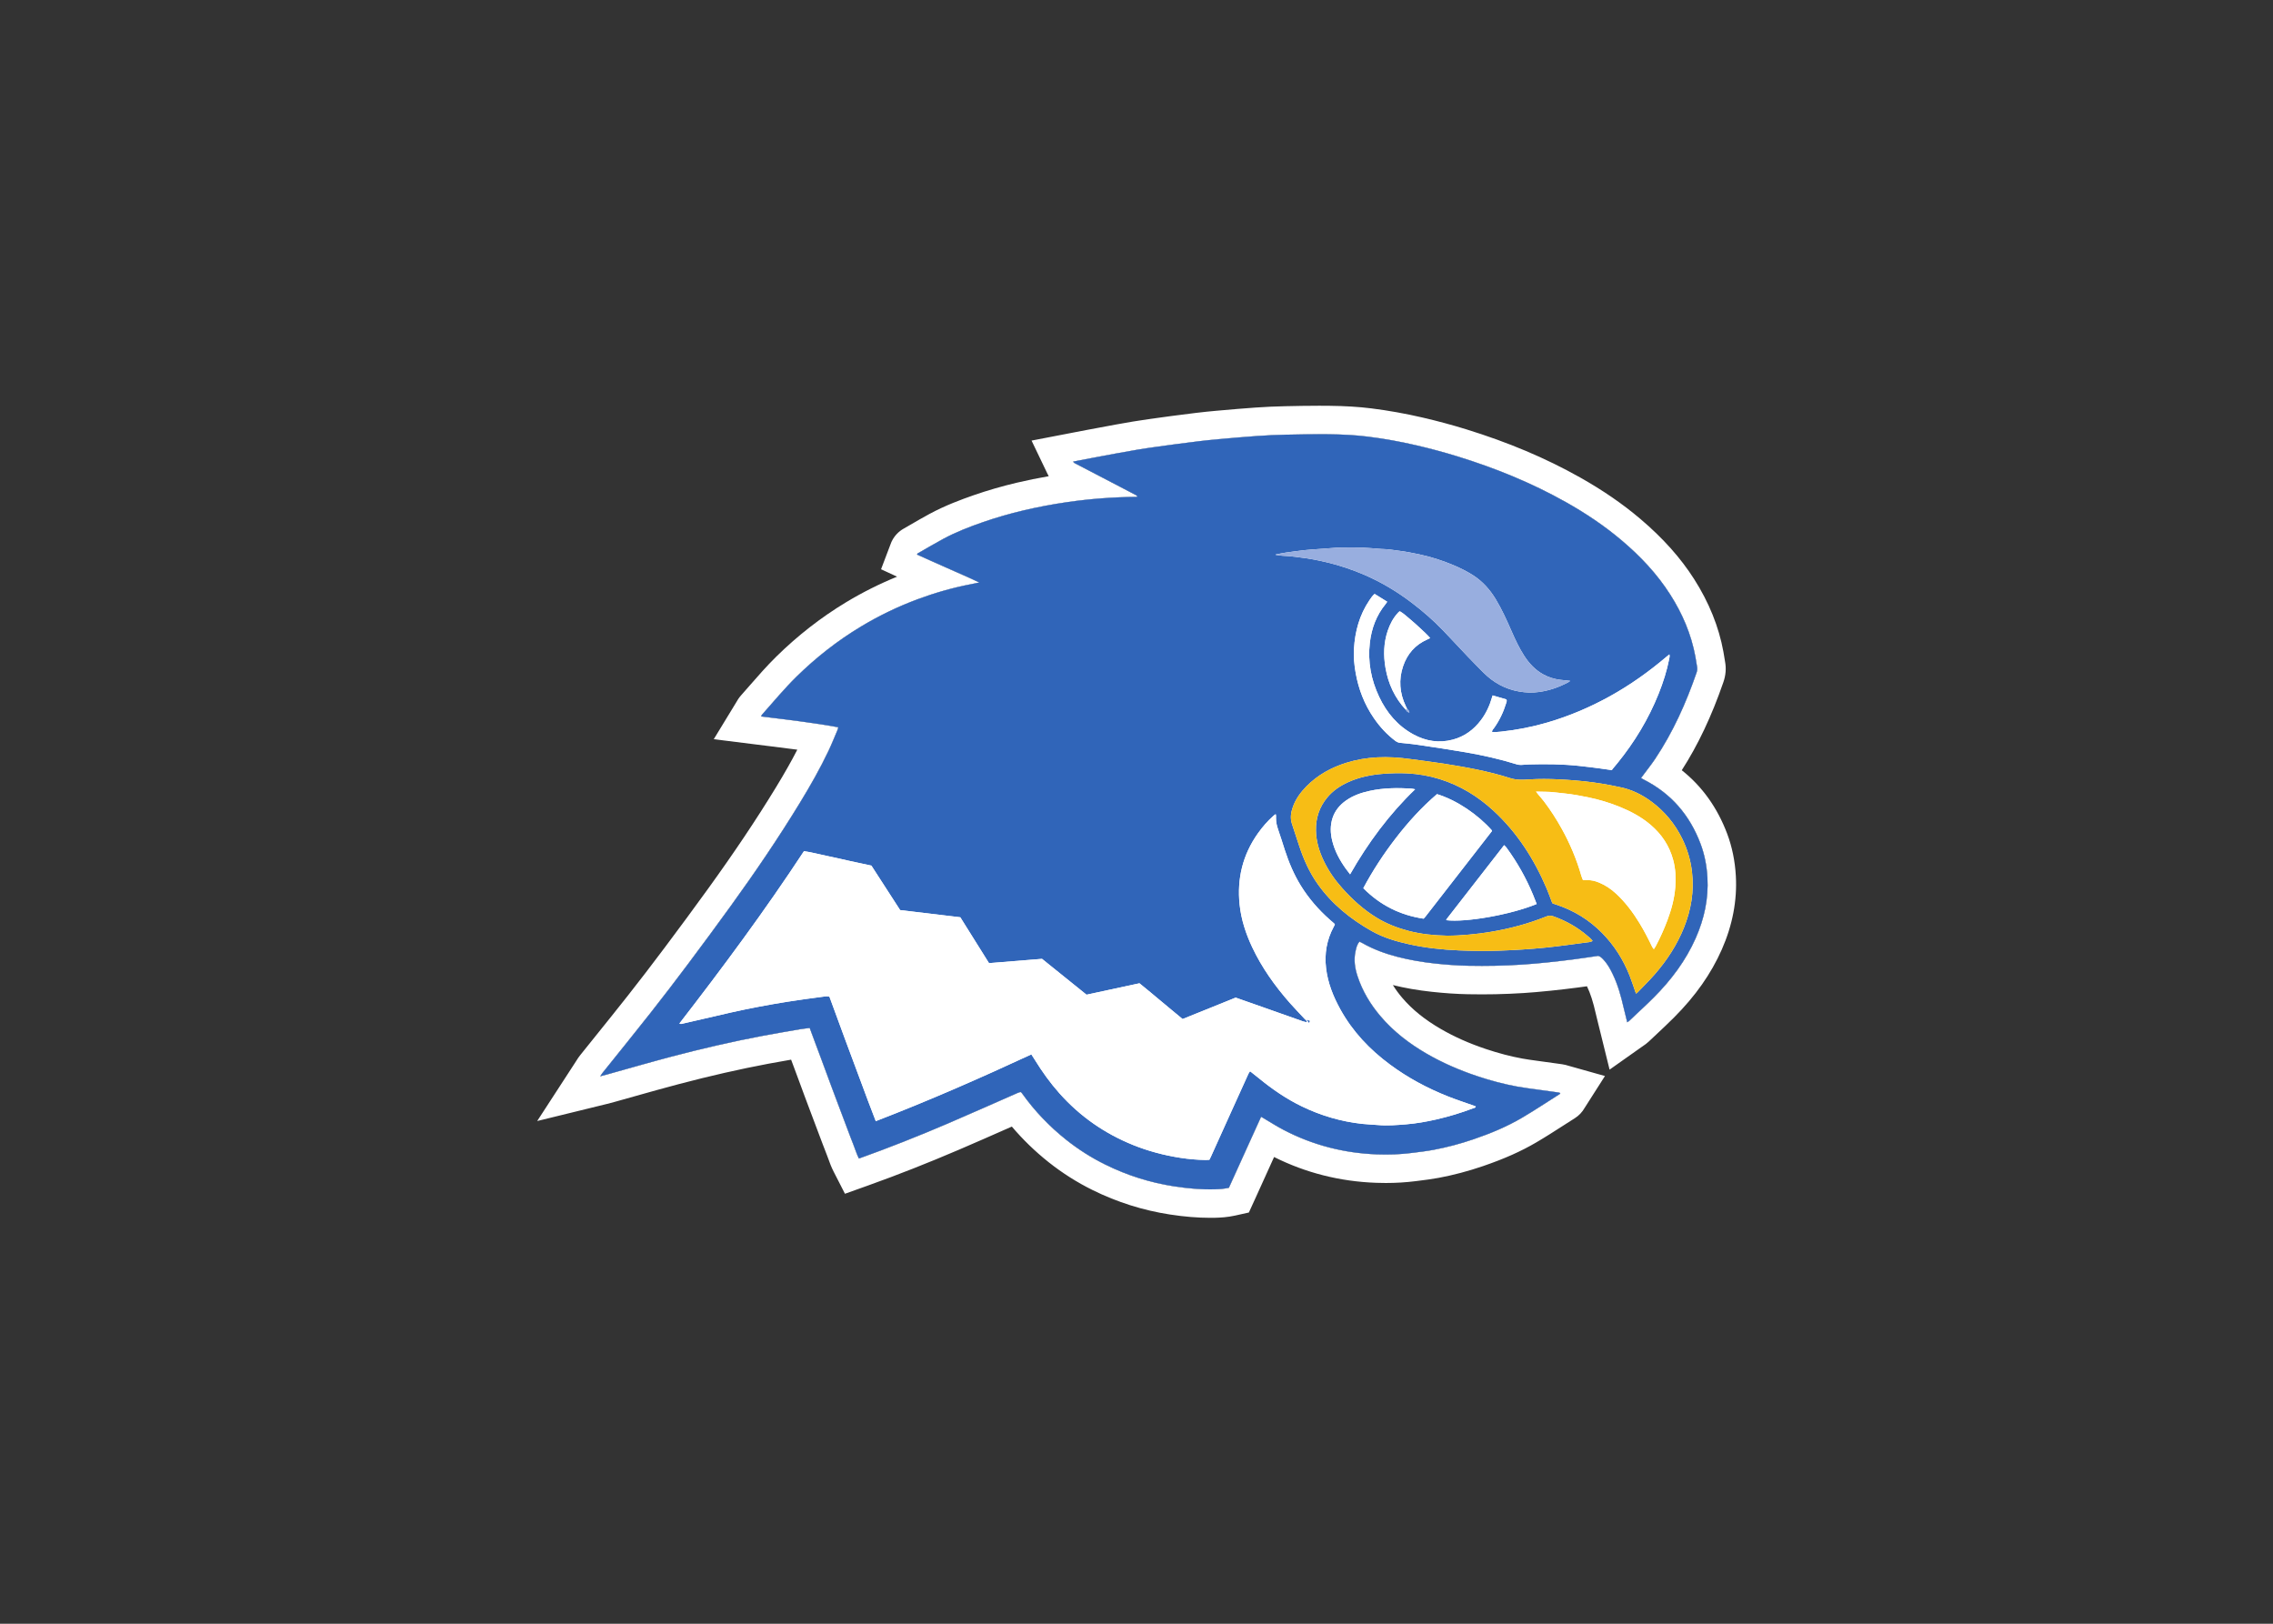<svg clip-rule="evenodd" fill-rule="evenodd" stroke-linejoin="round" stroke-miterlimit="1.414" viewBox="0 0 560 400" xmlns="http://www.w3.org/2000/svg"><rect x="0" y="0" width="560" height="400" fill="#333333" stroke="none"/><g fill-rule="nonzero" transform="matrix(1.479 0 0 -1.479 132.349 300)"><path d="m128.206 32.584c.023.034.029.067.023.096.006-.029 0-.062-.023-.097l-.007-.003zm66.731 24.089c-.109 1.931-.462 3.805-1.141 5.613-1.791 4.768-4.888 8.387-9.456 10.704-.142.071-.277.155-.46.258.168.226.307.412.444.597.633.857 1.303 1.69 1.894 2.574 2.981 4.46 5.156 9.31 6.902 14.365.11.319.16.634.095.974-.106.557-.176 1.121-.278 1.68-.688 3.755-2.162 7.192-4.21 10.399-2.188 3.428-4.946 6.345-8.034 8.963-2.882 2.443-6.009 4.537-9.298 6.388-5.74 3.232-11.806 5.695-18.092 7.636-2.262.698-4.55 1.308-6.855 1.845-2.677.623-5.38 1.111-8.107 1.45-2.142.267-4.298.367-6.453.391-2.392.027-4.786-.018-7.178-.069-1.563-.033-3.127-.102-4.686-.21-2.173-.151-4.344-.346-6.514-.536-1.062-.093-2.122-.207-3.18-.331-1.294-.152-2.586-.314-3.877-.492-2.157-.297-4.319-.572-6.467-.928-2.498-.414-4.984-.902-7.475-1.363-1.063-.197-2.123-.407-3.23-.62.109-.226.29-.285.453-.37 2.478-1.291 4.956-2.582 7.433-3.873.862-.449 1.723-.897 2.581-1.352.089-.047.155-.136.261-.232-.112-.03-.153-.05-.194-.05-3.867-.035-7.712-.323-11.54-.877-2.438-.353-4.856-.808-7.253-1.373-2.283-.539-4.536-1.185-6.751-1.953-2.283-.791-4.537-1.662-6.667-2.813-1.437-.777-2.842-1.614-4.259-2.427-.027-.016-.031-.075-.067-.17 1.687-.781 3.401-1.512 5.099-2.279 1.704-.77 3.432-1.491 5.264-2.368-.572-.118-.984-.208-1.397-.288-3.028-.585-5.985-1.428-8.872-2.502-3.292-1.225-6.445-2.743-9.456-4.558-3.915-2.36-7.484-5.158-10.742-8.361-2.013-1.98-3.813-4.153-5.685-6.26-.073-.082-.118-.189-.211-.342 4.312-.54 8.567-1.017 12.875-1.81-.057-.202-.081-.339-.134-.464-.493-1.154-.957-2.322-1.494-3.455-1.412-2.977-3.044-5.836-4.759-8.646-3.591-5.886-7.468-11.583-11.506-17.17-2.359-3.263-4.75-6.503-7.165-9.726-2.045-2.729-4.118-5.439-6.228-8.118-2.653-3.369-5.357-6.697-8.037-10.044-.097-.121-.171-.259-.333-.508.464.114.8.208 1.137.301 3.579.996 7.149 2.031 10.741 2.978 5.036 1.327 10.11 2.5 15.229 3.466 2.07.391 4.148.741 6.224 1.099.507.087 1.022.132 1.568.201.312-.844.605-1.64.901-2.435.305-.821.614-1.64.92-2.461.297-.798.593-1.598.888-2.397.296-.799.589-1.599.886-2.397.306-.821.615-1.64.923-2.46.3-.797.601-1.594.901-2.392.301-.797.599-1.595.901-2.392.31-.819.611-1.642.94-2.454.317-.781.548-1.599.936-2.356 5.018 1.796 9.923 3.742 14.775 5.819 3.917 1.677 7.807 3.417 11.709 5.127.146.064.303.103.423.142.084-.054.13-.073.162-.106.05-.051.092-.108.134-.166 2.078-2.912 4.529-5.467 7.327-7.693 2.029-1.613 4.208-2.994 6.529-4.139 3.633-1.792 7.455-3.002 11.465-3.618 2.229-.343 4.467-.542 6.722-.49.799.018 1.602.076 2.383.25 1.809 3.949 3.556 7.881 5.368 11.832.193-.114.332-.197.472-.279 1.082-.635 2.139-1.317 3.25-1.898 4.884-2.553 10.096-3.887 15.599-4.086 1.92-.069 3.838-.008 5.746.233 1.22.154 2.446.293 3.654.519 2.258.423 4.475 1.015 6.652 1.758 2.807.959 5.545 2.086 8.102 3.592 2.121 1.249 4.173 2.615 6.254 3.932.045.028.065.096.119.182-.147.041-.257.086-.37.101-1.079.152-2.159.295-3.237.449-1.195.169-2.396.312-3.583.529-2.285.419-4.524 1.024-6.727 1.761-2.904.973-5.703 2.184-8.356 3.72-2.892 1.674-5.513 3.683-7.687 6.241-1.689 1.987-3.016 4.189-3.828 6.675-.43 1.318-.642 2.675-.344 4.061.127.59.239 1.195.672 1.678.181-.089.333-.154.475-.235 1.843-1.056 3.821-1.77 5.867-2.301 2.042-.531 4.116-.877 6.216-1.105 1.862-.202 3.727-.34 5.598-.376 1.469-.028 2.939-.031 4.407 0 1.492.032 2.985.095 4.474.19 1.441.092 2.88.224 4.317.371 1.483.152 2.965.329 4.444.52 1.336.173 2.668.381 3.983.571.424-.139.692-.448.96-.746.606-.676 1.038-1.466 1.43-2.279.859-1.781 1.389-3.669 1.824-5.589.182-.803.392-1.6.603-2.456.145.103.248.158.329.235 1.376 1.304 2.779 2.581 4.117 3.922 2.884 2.89 5.308 6.114 6.969 9.871 1.418 3.21 2.148 6.551 1.947 10.081z" fill="#fff"/><path d="m130.395 135.259c-1.971 0-3.939-.038-5.786-.078-1.653-.035-3.306-.109-4.913-.221-2.001-.139-4.011-.315-5.955-.486l-.645-.057c-1.009-.088-2.095-.201-3.319-.345-1.447-.17-2.746-.335-3.971-.504-.469-.064-.938-.128-1.407-.191-1.692-.229-3.441-.466-5.187-.756-1.888-.313-3.776-.668-5.6-1.011-.655-.123-1.309-.246-1.964-.367-.749-.139-1.505-.286-2.237-.428-.338-.066-.68-.133-1.026-.199l-6.035-1.162 2.657-5.543c.064-.133.133-.263.206-.39-1.785-.307-3.553-.666-5.28-1.073-2.479-.585-4.907-1.287-7.215-2.087-2.065-.716-4.769-1.718-7.368-3.123-1.098-.593-2.164-1.211-3.194-1.809-.39-.226-.78-.452-1.171-.677-.603-.346-1.676-1.153-2.181-2.71l-1.524-4.018 2.67-1.236c-2.935-1.197-5.78-2.623-8.482-4.252-4.156-2.506-8.065-5.548-11.618-9.041-1.634-1.606-3.103-3.29-4.524-4.918-.459-.526-.918-1.052-1.381-1.574-.39-.438-.614-.84-.722-1.034l-.008-.013-3.803-6.237 7.277-.91c.657-.082 1.313-.163 1.968-.244 1.589-.196 3.139-.387 4.673-.593-.985-1.917-2.158-3.984-3.611-6.365-3.231-5.295-6.927-10.811-11.301-16.862-2.24-3.098-4.568-6.258-7.117-9.659-2.174-2.901-4.188-5.527-6.159-8.029-1.785-2.267-3.632-4.563-5.419-6.784-.865-1.076-1.731-2.152-2.594-3.23-.237-.296-.402-.56-.51-.735-.027-.043-.058-.093-.097-.152l-6.522-10.036 11.625 2.848c.525.128.914.236 1.256.332l.024.006c1.107.308 2.214.62 3.321.933 2.414.68 4.91 1.383 7.357 2.027 5.222 1.376 10.096 2.486 14.9 3.393 1.257.237 2.544.464 3.814.683.01-.026.019-.051.029-.077.15-.399.299-.799.448-1.198.278-.746.554-1.492.83-2.238l.055-.149.332-.898c.185-.503.37-1.006.557-1.509.269-.721.54-1.441.811-2.161l.117-.313c.178-.471.355-.941.532-1.412l.371-.983.317-.843c.195-.519.39-1.039.587-1.558.078-.206.155-.412.233-.619.235-.627.479-1.276.747-1.937.078-.194.163-.427.252-.674.209-.582.47-1.305.856-2.06l1.897-3.707 3.921 1.403c4.942 1.769 9.863 3.707 15.044 5.925 2.669 1.142 5.357 2.328 7.957 3.475.292.129.585.258.878.387 1.818-2.147 3.861-4.126 6.103-5.91 2.283-1.816 4.767-3.391 7.383-4.681 4.062-2.003 8.382-3.366 12.841-4.052 2.42-.372 4.621-.553 6.728-.553.274 0 .549.003.823.009.804.019 2.02.077 3.306.363l2.299.512.981 2.141c.883 1.93 1.764 3.881 2.616 5.769.199.441.4.887.602 1.334 5.261-2.635 10.972-4.08 16.989-4.297.55-.02 1.099-.03 1.633-.03 1.678 0 3.319.1 4.877.296l.54.068c1.093.136 2.223.276 3.394.495 2.43.455 4.889 1.105 7.311 1.932 3.562 1.216 6.414 2.485 8.975 3.993 1.58.929 3.109 1.912 4.588 2.863.598.384 1.196.768 1.797 1.148.68.43 1.234 1.016 1.646 1.743l3.368 5.28-6.124 1.722-.018.005c-.173.055-.533.168-.999.234-.503.071-1.007.14-1.511.209-.573.078-1.147.156-1.719.238-.33.047-.659.092-.989.137-.846.114-1.645.223-2.407.363-1.958.358-3.945.879-6.076 1.592-2.778.931-5.227 2.02-7.486 3.328-2.681 1.552-4.791 3.256-6.45 5.208-.593.698-1.108 1.4-1.549 2.114 2.01-.501 4.136-.869 6.482-1.124 2.166-.235 4.135-.367 6.021-.403.804-.015 1.595-.023 2.352-.023.763 0 1.519.008 2.247.023 1.565.034 3.138.101 4.674.198 1.317.084 2.704.204 4.497.387 1.419.145 2.914.32 4.571.535.499.064.995.134 1.486.204.003-.005.005-.011.008-.017.573-1.188 1.013-2.557 1.471-4.577.137-.604.286-1.197.43-1.769.064-.254.129-.511.194-.775l1.665-6.746 5.663 4.003.026.017c.157.104.484.32.837.655.398.378.798.752 1.198 1.126.99.927 2.013 1.885 3.015 2.889 3.568 3.576 6.168 7.273 7.949 11.304 1.788 4.048 2.577 8.174 2.345 12.266-.142 2.491-.625 4.85-1.437 7.012-1.637 4.356-4.174 7.904-7.571 10.598 2.707 4.206 4.982 9.021 6.938 14.684.394 1.14.485 2.287.271 3.409-.041.215-.079.464-.12.728-.044.278-.092.593-.153.919-.759 4.147-2.399 8.217-4.876 12.096-2.274 3.562-5.206 6.842-8.965 10.028-2.96 2.509-6.243 4.767-10.037 6.903-5.723 3.223-11.944 5.85-19.02 8.034-2.294.708-4.709 1.359-7.179 1.933-2.871.668-5.763 1.185-8.596 1.538-2.099.261-4.319.396-6.985.427-.515.005-1.031.008-1.546.008zm-2.164-102.598c.001-.024-.007-.05-.025-.078l-.007-.003.007.003c.018.028.026.054.025.078 0 .006 0 .013-.002.019.002-.006.002-.013.002-.019zm2.164 97.857c.498 0 .996-.002 1.493-.008 2.155-.024 4.311-.124 6.453-.391 2.727-.339 5.43-.827 8.107-1.45 2.305-.537 4.593-1.147 6.855-1.845 6.286-1.941 12.352-4.404 18.092-7.636 3.289-1.851 6.416-3.945 9.298-6.388 3.088-2.618 5.846-5.535 8.034-8.963 2.048-3.207 3.522-6.644 4.21-10.399.102-.559.172-1.123.278-1.68.065-.34.015-.655-.095-.974-1.746-5.055-3.921-9.905-6.902-14.365-.591-.884-1.261-1.717-1.894-2.574-.137-.185-.276-.371-.444-.597.183-.103.318-.187.46-.258 4.568-2.317 7.665-5.936 9.456-10.704.679-1.808 1.032-3.682 1.141-5.613.201-3.53-.529-6.871-1.947-10.081-1.661-3.757-4.085-6.981-6.969-9.871-1.338-1.341-2.741-2.618-4.117-3.922-.081-.077-.184-.132-.329-.235-.211.856-.421 1.653-.603 2.456-.435 1.92-.965 3.808-1.824 5.589-.392.813-.824 1.603-1.43 2.279-.268.298-.536.607-.96.746-1.315-.189-2.647-.398-3.983-.571-1.479-.191-2.961-.368-4.444-.52-1.437-.147-2.876-.279-4.317-.371-1.489-.095-2.982-.158-4.474-.19-.715-.015-1.43-.022-2.145-.022-.754 0-1.508.008-2.262.022-1.871.036-3.736.174-5.598.376-2.1.228-4.174.574-6.216 1.105-2.046.531-4.024 1.245-5.867 2.301-.142.081-.294.146-.475.235-.433-.483-.545-1.088-.672-1.678-.298-1.386-.086-2.743.344-4.061.812-2.486 2.139-4.688 3.828-6.675 2.174-2.558 4.795-4.567 7.687-6.241 2.653-1.536 5.452-2.747 8.356-3.72 2.203-.737 4.442-1.343 6.727-1.761 1.187-.217 2.388-.36 3.583-.529 1.078-.154 2.158-.297 3.237-.449.113-.015.223-.06.37-.101-.054-.086-.074-.154-.119-.182-2.081-1.317-4.133-2.683-6.254-3.932-2.557-1.506-5.295-2.633-8.102-3.592-2.177-.743-4.394-1.335-6.652-1.758-1.208-.226-2.434-.365-3.654-.519-1.424-.18-2.853-.259-4.284-.259-.487 0-.974.009-1.462.026-5.503.199-10.715 1.533-15.599 4.086-1.111.581-2.168 1.263-3.25 1.898-.14.082-.279.165-.472.279-1.812-3.951-3.559-7.883-5.368-11.832-.781-.174-1.584-.232-2.383-.25-.239-.005-.477-.008-.715-.008-2.014 0-4.014.191-6.007.498-4.01.616-7.832 1.826-11.465 3.618-2.321 1.145-4.5 2.526-6.529 4.139-2.798 2.226-5.249 4.781-7.327 7.693-.042.058-.084.115-.134.166-.032.033-.078.052-.162.106-.12-.039-.277-.078-.423-.142-3.902-1.71-7.792-3.45-11.709-5.127-4.852-2.077-9.757-4.023-14.775-5.819-.388.757-.619 1.575-.936 2.356-.329.812-.63 1.635-.94 2.454-.302.797-.6 1.595-.901 2.392-.3.798-.601 1.595-.901 2.392-.308.82-.617 1.639-.923 2.46-.297.798-.59 1.598-.886 2.397-.295.799-.591 1.599-.888 2.397-.306.821-.615 1.64-.92 2.461-.296.795-.589 1.591-.901 2.435-.546-.069-1.061-.114-1.568-.201-2.076-.358-4.154-.708-6.224-1.099-5.119-.966-10.193-2.139-15.229-3.466-3.592-.947-7.162-1.982-10.741-2.978-.337-.093-.673-.187-1.137-.301.162.249.236.387.333.508 2.68 3.347 5.384 6.675 8.037 10.044 2.11 2.679 4.183 5.389 6.228 8.118 2.415 3.223 4.806 6.463 7.165 9.726 4.038 5.587 7.915 11.284 11.506 17.17 1.715 2.811 3.347 5.669 4.759 8.646.537 1.133 1.001 2.301 1.494 3.455.053.125.077.262.134.464-4.308.793-8.563 1.27-12.875 1.81.093.153.138.26.211.342 1.872 2.107 3.672 4.28 5.685 6.26 3.258 3.203 6.827 6.001 10.742 8.361 3.011 1.815 6.164 3.333 9.456 4.558 2.887 1.074 5.844 1.917 8.872 2.502.413.08.825.17 1.397.288-1.832.877-3.56 1.598-5.264 2.368-1.698.767-3.412 1.498-5.099 2.279.036.095.04.154.067.17 1.417.813 2.822 1.65 4.259 2.427 2.13 1.151 4.384 2.022 6.667 2.813 2.215.768 4.468 1.414 6.751 1.953 2.397.565 4.815 1.02 7.253 1.373 3.828.554 7.673.842 11.54.877.041 0 .082.02.194.05-.106.096-.172.185-.261.232-.858.454-1.719.903-2.581 1.352-2.477 1.291-4.955 2.582-7.433 3.873-.163.085-.344.144-.453.37 1.107.213 2.167.423 3.23.62 2.491.461 4.977.949 7.475 1.363 2.148.356 4.31.631 6.467.928 1.291.178 2.583.34 3.877.492 1.058.124 2.118.238 3.18.331 2.17.19 4.341.385 6.514.536 1.559.108 3.123.177 4.686.21 1.895.041 3.79.077 5.685.077z" fill="#fff"/><path d="m166.494 52.269c-.214.541-.405 1.046-.611 1.543-1.156 2.787-2.627 5.398-4.41 7.832-.104.142-.241.259-.399.428-3.218-4.135-6.399-8.221-9.577-12.31-.039-.05-.047-.125-.071-.191 3.254-.406 10.795.925 15.068 2.698zm-31.08 4.943c1.501 2.642 3.117 5.114 4.902 7.472 1.788 2.36 3.738 4.581 5.93 6.692-.293.052-.496.11-.702.122-2.301.132-4.594.107-6.859-.385-1.42-.308-2.782-.774-3.98-1.629-1.027-.734-1.807-1.662-2.208-2.88-.413-1.255-.374-2.515-.066-3.782.421-1.731 1.254-3.26 2.281-4.695.204-.286.426-.557.702-.915zm14.473 13.358c-2.572-2.2-4.823-4.687-6.878-7.354-2.023-2.627-3.835-5.394-5.395-8.314 2.806-2.837 6.148-4.499 10.046-5.079.109.12.211.218.297.329 3.691 4.745 7.379 9.491 11.067 14.239.013.016.013.045.014.068.001.022-.005.045-.007.068-2.294 2.595-5.782 5.012-9.144 6.043zm-26.868 39.914c.003-.021.007-.042.01-.063.466-.057.931-.153 1.398-.165.924-.024 1.83-.175 2.744-.278 1.503-.171 2.98-.47 4.446-.821 2.138-.513 4.213-1.215 6.234-2.09 2.816-1.219 5.423-2.789 7.856-4.642 1.826-1.39 3.56-2.897 5.155-4.552 1.395-1.448 2.753-2.931 4.141-4.386.849-.892 1.72-1.764 2.585-2.64 1.659-1.678 3.633-2.775 5.965-3.186 1.12-.198 2.241-.235 3.381-.073 1.708.243 3.297.799 4.809 1.607.111.059.208.144.342.238-.6.063-1.14.11-1.676.179-.991.126-1.93.411-2.81.896-1.364.752-2.386 1.854-3.211 3.143-.804 1.256-1.443 2.606-2.04 3.972-.806 1.841-1.624 3.674-2.665 5.397-.968 1.602-2.185 2.977-3.764 3.989-1.055.676-2.179 1.232-3.338 1.719-1.855.78-3.765 1.38-5.732 1.797-1.129.239-2.263.457-3.411.597-.819.1-1.631.255-2.46.266-.119.001-.237.008-.355.017-1.106.079-2.21.188-3.318.231-1.04.039-2.084.009-3.126.008-.261 0-.522.003-.782-.015-1.13-.078-2.26-.162-3.389-.247-.73-.055-1.461-.095-2.188-.177-1.054-.12-2.105-.262-3.155-.414-.552-.081-1.098-.204-1.646-.307zm36.041-29.563c-.013.323.2.473.331.656.905 1.264 1.559 2.648 2.013 4.13.061.198.163.398.049.635-.751.219-1.512.442-2.294.67-.039-.119-.071-.206-.096-.295-.394-1.378-.979-2.664-1.845-3.813-1.206-1.601-2.743-2.737-4.696-3.256-2.287-.608-4.469-.263-6.527.85-2.639 1.426-4.481 3.608-5.747 6.29-1.342 2.843-1.911 5.83-1.547 8.976.279 2.407 1.087 4.594 2.641 6.48.085.103.151.221.253.372-.72.446-1.4.868-2.099 1.302-.367-.31-.613-.688-.863-1.056-1.652-2.44-2.402-5.17-2.573-8.084-.08-1.356.045-2.703.282-4.031.483-2.712 1.462-5.237 3.03-7.517 1-1.455 2.176-2.743 3.597-3.803.258-.192.524-.294.843-.325.989-.096 1.981-.185 2.964-.333 2.644-.395 5.291-.787 7.926-1.242 2.869-.496 5.709-1.137 8.493-2.004.22-.069.464-.096.695-.09.473.01.944.071 1.417.084 2.725.074 5.449.048 8.163-.237 1.153-.12 2.303-.27 3.453-.416.677-.086 1.353-.191 2.086-.296.048.069.098.151.158.225.256.311.519.616.773.929 2.855 3.516 5.177 7.349 6.863 11.558.758 1.892 1.376 3.828 1.769 5.832.043.222.108.443.026.731-.186-.152-.333-.266-.474-.386-2.949-2.508-6.09-4.735-9.481-6.612-3.287-1.819-6.72-3.276-10.322-4.333-2.549-.748-5.148-1.26-7.79-1.539-.486-.052-.975-.088-1.471-.052zm23.98-43.592c.114.091.194.142.257.208.966 1.01 1.968 1.988 2.884 3.041 2.019 2.319 3.687 4.872 4.838 7.736 1.204 2.993 1.727 6.085 1.345 9.318-.23 1.953-.779 3.803-1.644 5.554-1.206 2.439-2.899 4.492-5.087 6.116-1.596 1.185-3.345 2.056-5.314 2.438-.535.104-1.066.226-1.6.327-1.886.356-3.786.617-5.699.771-.944.075-1.889.149-2.835.191-1.657.075-3.314.094-4.973-.011-1.057-.067-2.09-.121-3.152.221-3.615 1.16-7.348 1.821-11.09 2.414-1.846.293-3.705.508-5.558.764-1.81.25-3.621.374-5.452.28-1.764-.091-3.484-.379-5.163-.903-2.525-.788-4.79-2.032-6.66-3.934-.972-.989-1.781-2.093-2.251-3.413-.332-.931-.484-1.875-.153-2.85.411-1.21.798-2.428 1.198-3.642.745-2.26 1.702-4.418 3.087-6.368 2.365-3.33 5.461-5.828 8.984-7.821 1.956-1.106 4.095-1.735 6.274-2.214 2.712-.597 5.468-.89 8.24-1.011 2.202-.095 4.403-.134 6.608-.052 2.629.097 5.254.25 7.87.518 2.213.226 4.418.538 6.624.833.386.052.796.055 1.191.263-.21.343-.5.549-.762.777-1.7 1.479-3.623 2.57-5.745 3.328-.431.154-.803.143-1.228-.028-2.975-1.199-6.058-2.021-9.219-2.547-1.213-.202-2.436-.362-3.661-.467-1.249-.109-2.507-.193-3.759-.169-2.109.039-4.204.257-6.258.79-1.868.484-3.65 1.175-5.301 2.178-2.208 1.339-4.096 3.06-5.806 4.978-1.203 1.349-2.235 2.824-3.021 4.458-.779 1.616-1.295 3.297-1.326 5.113-.036 2.075.57 3.917 1.9 5.513.929 1.114 2.102 1.904 3.406 2.506 1.874.866 3.868 1.262 5.909 1.418 1.321.101 2.645.141 3.974.074 1.857-.093 3.67-.406 5.44-.959 3.384-1.055 6.336-2.859 8.932-5.248 3.957-3.64 6.779-8.066 8.875-12.98.343-.804.629-1.631.934-2.426.068-.036.108-.064.151-.08.179-.063.358-.125.539-.184 2.909-.959 5.453-2.523 7.601-4.7 2.02-2.049 3.533-4.444 4.593-7.117.383-.966.696-1.96 1.063-3.002zm-54.841-4.749c-.205.043-.418.064-.614.133-2.255.793-4.507 1.595-6.762 2.391-1.494.528-2.989 1.05-4.47 1.57-2.964-1.182-5.888-2.399-8.842-3.566-2.437 1.984-4.78 4.012-7.186 5.953-2.961-.638-5.873-1.266-8.817-1.902-2.47 1.99-4.939 3.978-7.413 5.972-2.943-.238-5.867-.474-8.829-.714-1.599 2.555-3.192 5.1-4.782 7.639-3.355.402-6.667.799-10.025 1.2-1.585 2.452-3.177 4.915-4.787 7.406-1.247.268-2.495.533-3.741.806-1.248.274-2.49.577-3.742.827-1.245.249-2.473.599-3.747.775-6.506-9.903-13.528-19.373-20.757-28.714.259-.133.459-.034.657.011 2.652.611 5.3 1.237 7.956 1.834 3.119.7 6.26 1.288 9.416 1.792 1.916.306 3.841.561 5.765.816.388.051.79.149 1.202.02.852-2.319 1.696-4.631 2.55-6.939.847-2.286 1.708-4.567 2.554-6.853.853-2.304 1.709-4.607 2.616-6.936 8.8 3.391 17.376 7.156 25.919 11.118.207-.326.4-.621.585-.919 1.21-1.958 2.543-3.824 4.076-5.547 3.432-3.858 7.553-6.725 12.338-8.648 2.515-1.01 5.121-1.695 7.797-2.109 1.405-.216 2.821-.345 4.244-.364.207-.003.414.021.612.033.096.192.175.337.243.487 1.111 2.459 2.221 4.918 3.333 7.377.975 2.157 1.952 4.313 2.933 6.468.062.137.163.256.267.416.545-.432 1.051-.82 1.544-1.225 2.187-1.794 4.51-3.38 7.06-4.619 3.182-1.544 6.527-2.528 10.041-2.92.87-.098 1.748-.115 2.62-.194 1.59-.143 3.176-.013 4.754.117 1.674.138 3.332.431 4.974.804 2.104.48 4.162 1.104 6.179 1.869.15.057.373.053.435.287-.09.044-.15.081-.215.104-1.471.525-2.959 1.004-4.41 1.579-3.45 1.367-6.701 3.107-9.687 5.321-3.372 2.499-6.21 5.484-8.25 9.178-1.186 2.149-2.094 4.397-2.383 6.864-.285 2.426.107 4.716 1.263 6.872.075.139.144.282.205.4-.052.082-.07.13-.104.16-.249.22-.503.433-.751.653-1.876 1.657-3.5 3.528-4.819 5.66-1.153 1.865-1.993 3.868-2.67 5.945-.367 1.125-.706 2.259-1.101 3.374-.224.635-.37 1.27-.365 1.942.002.198.027.403-.05.653-.149-.109-.247-.169-.332-.244-.999-.882-1.869-1.881-2.638-2.967-2.523-3.558-3.489-7.531-3.041-11.841.258-2.491 1.031-4.855 2.099-7.12 1.61-3.413 3.782-6.448 6.261-9.272.813-.925 1.681-1.801 2.513-2.709.131-.143.374-.233.321-.501zm16.697 52.226c-.074.148-.151.295-.221.445-1.007 2.15-1.199 4.365-.434 6.622.694 2.049 2.011 3.565 4.013 4.448.145.064.284.141.496.246-.536.613-1.096 1.114-1.645 1.623-.537.499-1.076.998-1.642 1.464-.579.475-1.118 1.007-1.76 1.37-.08-.047-.125-.066-.16-.096-.054-.046-.101-.1-.149-.151-.803-.866-1.337-1.885-1.712-2.995-.684-2.023-.732-4.093-.375-6.171.455-2.646 1.537-5.007 3.383-6.988.279-.381.279-.38.605-.46-.058.272-.203.472-.399.643zm-94.743-3.103c-4.308.793-8.563 1.27-12.875 1.81.093.153.138.26.211.342 1.872 2.107 3.672 4.28 5.685 6.26 3.258 3.203 6.827 6.001 10.742 8.361 3.011 1.815 6.164 3.333 9.456 4.558 2.887 1.074 5.844 1.917 8.872 2.502.413.08.825.17 1.397.288-1.832.877-3.56 1.598-5.264 2.368-1.698.767-3.412 1.498-5.099 2.279.036.095.04.154.067.17 1.417.813 2.822 1.65 4.259 2.427 2.13 1.151 4.384 2.022 6.667 2.813 2.215.768 4.468 1.414 6.751 1.953 2.397.565 4.815 1.02 7.253 1.373 3.828.554 7.673.842 11.54.877.041 0 .082.02.194.05-.106.096-.172.185-.261.232-.858.455-1.719.903-2.581 1.352-2.477 1.291-4.955 2.582-7.433 3.873-.163.085-.344.144-.453.37 1.107.213 2.167.423 3.23.62 2.491.461 4.977.949 7.475 1.363 2.148.356 4.31.631 6.467.928 1.291.178 2.583.34 3.877.492 1.058.124 2.118.238 3.18.331 2.17.19 4.341.385 6.514.536 1.559.108 3.123.177 4.686.21 2.392.051 4.786.096 7.178.069 2.155-.024 4.311-.124 6.453-.391 2.727-.339 5.43-.827 8.107-1.45 2.305-.537 4.593-1.147 6.855-1.845 6.286-1.941 12.352-4.404 18.092-7.636 3.289-1.851 6.416-3.945 9.298-6.388 3.088-2.618 5.846-5.535 8.034-8.963 2.048-3.207 3.522-6.644 4.21-10.399.102-.559.172-1.123.278-1.68.065-.34.015-.655-.095-.974-1.746-5.055-3.921-9.905-6.902-14.365-.591-.884-1.261-1.717-1.894-2.574-.137-.185-.276-.371-.444-.597.183-.103.318-.187.46-.258 4.568-2.317 7.665-5.936 9.456-10.704.679-1.808 1.032-3.682 1.142-5.613.2-3.53-.53-6.871-1.949-10.081-1.66-3.757-4.084-6.981-6.968-9.871-1.338-1.341-2.741-2.618-4.117-3.922-.081-.077-.184-.132-.329-.235-.211.856-.421 1.653-.603 2.456-.435 1.92-.965 3.808-1.824 5.589-.392.813-.824 1.603-1.43 2.279-.267.298-.536.607-.96.746-1.315-.189-2.647-.398-3.983-.571-1.479-.191-2.96-.368-4.444-.52-1.437-.147-2.876-.279-4.317-.371-1.489-.095-2.982-.158-4.473-.19-1.469-.031-2.939-.028-4.408 0-1.871.036-3.736.174-5.598.376-2.099.228-4.174.574-6.216 1.105-2.046.531-4.024 1.245-5.867 2.301-.142.081-.294.146-.475.235-.433-.484-.545-1.088-.672-1.678-.298-1.386-.086-2.743.344-4.061.812-2.486 2.139-4.688 3.828-6.675 2.174-2.558 4.795-4.567 7.687-6.241 2.653-1.536 5.452-2.747 8.356-3.72 2.203-.737 4.442-1.342 6.727-1.761 1.187-.217 2.388-.36 3.583-.529 1.078-.154 2.158-.297 3.237-.449.113-.015.223-.06.37-.101-.054-.086-.074-.154-.119-.182-2.081-1.317-4.133-2.683-6.254-3.932-2.557-1.506-5.295-2.633-8.102-3.592-2.177-.743-4.394-1.335-6.652-1.758-1.208-.226-2.434-.365-3.654-.519-1.908-.241-3.826-.302-5.746-.233-5.503.199-10.715 1.533-15.599 4.086-1.111.581-2.168 1.263-3.25 1.898-.14.082-.279.165-.472.279-1.812-3.951-3.559-7.883-5.368-11.832-.781-.174-1.584-.232-2.383-.25-2.255-.052-4.493.147-6.722.49-4.01.616-7.832 1.826-11.465 3.618-2.321 1.145-4.5 2.526-6.529 4.139-2.798 2.226-5.249 4.781-7.327 7.693-.042.058-.084.115-.134.166-.032.033-.078.052-.162.106-.12-.039-.277-.078-.423-.142-3.902-1.71-7.792-3.45-11.709-5.127-4.852-2.077-9.757-4.023-14.775-5.819-.388.757-.619 1.575-.936 2.356-.329.812-.63 1.635-.94 2.454-.302.797-.6 1.595-.901 2.392-.3.798-.601 1.595-.901 2.392-.308.82-.617 1.639-.923 2.46-.297.798-.59 1.598-.886 2.397-.295.799-.591 1.599-.888 2.397-.306.821-.615 1.64-.92 2.461-.296.795-.589 1.591-.901 2.435-.546-.069-1.061-.114-1.568-.201-2.076-.358-4.154-.708-6.224-1.099-5.119-.966-10.193-2.139-15.229-3.466-3.592-.947-7.162-1.982-10.741-2.978-.337-.093-.673-.187-1.137-.301.162.249.236.387.333.508 2.68 3.347 5.384 6.675 8.037 10.044 2.11 2.679 4.183 5.389 6.228 8.118 2.415 3.223 4.806 6.463 7.165 9.726 4.038 5.587 7.915 11.284 11.506 17.17 1.715 2.811 3.347 5.669 4.759 8.646.537 1.133 1.001 2.301 1.494 3.455.053.125.077.262.134.464z" fill="#3065b9"/><path d="m128.201 32.583c.053.268-.19.358-.321.501-.832.908-1.7 1.784-2.513 2.709-2.479 2.824-4.651 5.859-6.261 9.272-1.068 2.265-1.841 4.629-2.099 7.12-.448 4.31.518 8.283 3.041 11.841.769 1.086 1.639 2.085 2.638 2.967.085.075.183.135.332.244.077-.25.052-.455.05-.653-.005-.672.141-1.307.365-1.942.395-1.115.734-2.249 1.101-3.374.677-2.077 1.517-4.08 2.67-5.945 1.319-2.132 2.943-4.003 4.819-5.66.248-.22.502-.433.751-.653.034-.03.052-.078.104-.16-.061-.118-.13-.261-.205-.4-1.156-2.156-1.548-4.446-1.263-6.872.289-2.467 1.197-4.715 2.383-6.864 2.04-3.694 4.878-6.679 8.25-9.178 2.986-2.214 6.237-3.954 9.687-5.321 1.451-.575 2.939-1.054 4.41-1.579.065-.023.125-.06.215-.104-.062-.234-.285-.23-.435-.287-2.017-.765-4.075-1.389-6.179-1.869-1.642-.373-3.3-.666-4.974-.804-1.578-.13-3.164-.26-4.754-.117-.872.079-1.75.096-2.62.194-3.514.392-6.859 1.376-10.041 2.92-2.55 1.239-4.873 2.825-7.06 4.619-.493.405-.999.793-1.544 1.225-.104-.16-.205-.279-.267-.416-.981-2.155-1.958-4.311-2.933-6.468-1.112-2.459-2.222-4.918-3.333-7.377-.068-.15-.147-.295-.243-.487-.198-.012-.405-.036-.612-.033-1.423.019-2.839.148-4.244.364-2.676.414-5.282 1.099-7.797 2.109-4.785 1.923-8.906 4.79-12.338 8.648-1.533 1.723-2.866 3.589-4.076 5.547-.185.298-.378.593-.585.919-8.543-3.962-17.119-7.727-25.919-11.118-.907 2.329-1.763 4.632-2.616 6.936-.846 2.286-1.707 4.567-2.554 6.853-.854 2.308-1.698 4.62-2.55 6.939-.412.129-.814.031-1.202-.02-1.924-.255-3.849-.51-5.765-.816-3.156-.504-6.297-1.092-9.416-1.792-2.656-.597-5.304-1.223-7.956-1.834-.198-.045-.398-.144-.657-.011 7.229 9.341 14.251 18.811 20.757 28.714 1.274-.176 2.502-.526 3.747-.775 1.252-.25 2.494-.553 3.742-.827 1.246-.273 2.494-.538 3.741-.806 1.61-2.491 3.202-4.954 4.787-7.406 3.358-.401 6.67-.798 10.025-1.2 1.59-2.539 3.183-5.084 4.782-7.639 2.962.24 5.886.476 8.829.714 2.474-1.994 4.943-3.982 7.413-5.972 2.944.636 5.856 1.264 8.817 1.902 2.406-1.941 4.749-3.969 7.186-5.953 2.954 1.167 5.878 2.384 8.842 3.566 1.481-.52 2.976-1.042 4.47-1.57 2.255-.796 4.507-1.598 6.762-2.391.196-.069.409-.09.614-.133.048-.039.095-.079.142-.118.015.027.029.055.044.082-.061.013-.122.026-.184.039" fill="#fff"/><path d="m166.382 70.992c.197-.256.278-.367.365-.473.317-.382.65-.751.951-1.145 1.094-1.429 2.061-2.94 2.938-4.512 1.402-2.51 2.508-5.138 3.299-7.901.07-.242.177-.474.271-.721.282 0 .517-.006.752.001.651.017 1.267-.137 1.864-.379 1.064-.431 2.008-1.054 2.851-1.829 1.565-1.436 2.825-3.114 3.93-4.918.792-1.294 1.483-2.641 2.142-4.005.056-.115.152-.211.265-.364.124.191.221.32.296.461.745 1.401 1.396 2.846 1.954 4.33.676 1.796 1.18 3.645 1.324 5.562.113 1.508.05 3.009-.351 4.5-.637 2.376-1.935 4.305-3.781 5.87-1.506 1.277-3.232 2.208-5.061 2.955-1.689.69-3.425 1.216-5.211 1.59-1.318.276-2.64.518-3.978.664-.563.061-1.128.109-1.689.186-.988.136-1.979.078-3.131.128zm16.658-33.663c-.367 1.042-.68 2.036-1.063 3.002-1.06 2.673-2.573 5.068-4.593 7.117-2.148 2.177-4.692 3.741-7.601 4.7-.181.059-.36.121-.539.184-.043.016-.083.044-.151.08-.305.795-.591 1.622-.934 2.426-2.096 4.914-4.918 9.34-8.875 12.98-2.596 2.389-5.548 4.193-8.932 5.248-1.77.553-3.583.866-5.44.959-1.329.067-2.653.027-3.974-.074-2.041-.156-4.035-.552-5.909-1.418-1.304-.602-2.477-1.392-3.406-2.506-1.33-1.596-1.936-3.438-1.9-5.513.031-1.816.547-3.497 1.326-5.113.786-1.634 1.818-3.109 3.021-4.458 1.71-1.918 3.598-3.639 5.806-4.978 1.651-1.003 3.433-1.694 5.301-2.178 2.054-.533 4.149-.751 6.258-.79 1.252-.024 2.51.06 3.759.169 1.225.105 2.448.265 3.661.467 3.161.526 6.244 1.348 9.219 2.547.425.171.797.182 1.228.028 2.122-.758 4.045-1.849 5.745-3.328.262-.228.552-.434.762-.777-.395-.208-.805-.211-1.191-.263-2.206-.295-4.411-.607-6.624-.833-2.616-.268-5.241-.421-7.87-.518-2.205-.082-4.406-.043-6.608.052-2.772.121-5.528.414-8.24 1.011-2.179.479-4.318 1.108-6.274 2.214-3.523 1.993-6.619 4.491-8.984 7.821-1.385 1.95-2.342 4.108-3.087 6.368-.4 1.214-.787 2.432-1.198 3.642-.331.975-.179 1.919.153 2.85.47 1.32 1.279 2.424 2.251 3.413 1.87 1.902 4.135 3.146 6.66 3.934 1.679.524 3.399.812 5.163.903 1.831.094 3.642-.03 5.452-.28 1.853-.256 3.712-.471 5.558-.764 3.742-.593 7.475-1.254 11.09-2.414 1.062-.342 2.095-.288 3.152-.221 1.659.105 3.316.086 4.973.011.946-.042 1.891-.116 2.835-.191 1.913-.154 3.813-.415 5.699-.771.534-.101 1.065-.223 1.6-.327 1.969-.382 3.718-1.253 5.314-2.438 2.188-1.624 3.881-3.677 5.087-6.116.865-1.751 1.414-3.601 1.644-5.554.382-3.233-.141-6.325-1.345-9.318-1.151-2.864-2.819-5.417-4.838-7.736-.916-1.053-1.918-2.031-2.884-3.041-.063-.066-.143-.117-.257-.208z" fill="#f7bd15"/><path d="m159.06 80.921c.496-.036.985 0 1.471.052 2.642.279 5.241.791 7.79 1.539 3.602 1.057 7.035 2.514 10.322 4.333 3.391 1.877 6.532 4.104 9.481 6.612.141.12.288.234.474.386.082-.288.017-.509-.026-.731-.393-2.004-1.011-3.94-1.769-5.832-1.686-4.209-4.008-8.042-6.863-11.558-.254-.313-.517-.618-.773-.929-.06-.074-.11-.156-.158-.225-.733.105-1.409.21-2.086.296-1.15.146-2.3.296-3.453.416-2.714.285-5.438.311-8.163.237-.473-.013-.944-.074-1.417-.084-.231-.006-.475.021-.695.09-2.784.867-5.624 1.508-8.493 2.004-2.635.455-5.282.847-7.926 1.242-.983.148-1.975.237-2.964.333-.319.031-.585.133-.843.325-1.421 1.06-2.597 2.348-3.597 3.803-1.568 2.28-2.547 4.805-3.03 7.517-.237 1.328-.362 2.675-.282 4.031.171 2.914.921 5.644 2.573 8.084.25.368.496.746.863 1.056.699-.434 1.379-.856 2.099-1.302-.102-.151-.168-.269-.253-.372-1.554-1.886-2.362-4.073-2.641-6.48-.364-3.146.205-6.133 1.547-8.976 1.266-2.682 3.108-4.864 5.747-6.29 2.058-1.113 4.24-1.458 6.527-.85 1.953.519 3.49 1.655 4.696 3.256.866 1.149 1.451 2.435 1.845 3.813.025.089.057.176.096.295.782-.228 1.543-.451 2.294-.67.114-.237.012-.437-.049-.635-.454-1.482-1.108-2.866-2.013-4.13-.131-.183-.344-.333-.331-.656" fill="#fff"/><path d="m123.019 110.484c.548.103 1.094.226 1.646.307 1.05.152 2.101.294 3.155.414.727.082 1.458.122 2.188.177 1.129.085 2.259.169 3.389.247.26.018.521.015.782.015 1.042.001 2.086.031 3.126-.008 1.108-.043 2.212-.152 3.318-.231.118-.009.236-.016.355-.017.829-.011 1.641-.166 2.46-.266 1.148-.14 2.282-.358 3.411-.597 1.967-.417 3.877-1.017 5.732-1.797 1.159-.487 2.283-1.043 3.338-1.719 1.579-1.012 2.796-2.387 3.764-3.989 1.041-1.723 1.859-3.556 2.665-5.397.597-1.366 1.236-2.716 2.04-3.972.825-1.289 1.847-2.391 3.211-3.143.88-.485 1.819-.77 2.81-.896.536-.069 1.076-.116 1.676-.179-.134-.094-.231-.179-.342-.238-1.512-.808-3.101-1.364-4.809-1.607-1.14-.162-2.261-.125-3.381.073-2.332.411-4.306 1.508-5.965 3.186-.865.876-1.736 1.748-2.585 2.64-1.388 1.455-2.746 2.938-4.141 4.386-1.595 1.655-3.329 3.162-5.155 4.552-2.433 1.853-5.04 3.423-7.856 4.642-2.021.875-4.096 1.577-6.234 2.09-1.466.351-2.943.65-4.446.821-.914.103-1.82.254-2.744.278-.467.012-.932.108-1.398.165-.003.021-.007.042-.01.063" fill="#98aedf"/><g fill="#fff"><path d="m149.887 70.57c3.362-1.031 6.85-3.448 9.144-6.043.002-.023.008-.046.007-.068-.001-.023-.001-.052-.014-.068-3.688-4.748-7.376-9.494-11.067-14.239-.086-.111-.188-.209-.297-.329-3.898.58-7.24 2.242-10.046 5.079 1.56 2.92 3.372 5.687 5.395 8.314 2.055 2.667 4.306 5.154 6.878 7.354"/><path d="m135.414 57.212c-.276.358-.498.629-.702.915-1.027 1.435-1.86 2.964-2.281 4.695-.308 1.267-.347 2.527.066 3.782.401 1.218 1.181 2.146 2.208 2.88 1.198.855 2.56 1.321 3.98 1.629 2.265.492 4.558.517 6.859.385.206-.012.409-.07.702-.122-2.192-2.111-4.142-4.332-5.93-6.692-1.785-2.358-3.401-4.83-4.902-7.472"/><path d="m166.494 52.269c-4.273-1.773-11.814-3.104-15.068-2.698.024.066.032.141.071.191 3.178 4.089 6.359 8.175 9.577 12.31.158-.169.295-.286.399-.428 1.783-2.434 3.254-5.045 4.41-7.832.206-.497.397-1.002.611-1.543"/><path d="m144.69 84.623c-1.846 1.981-2.928 4.342-3.383 6.988-.357 2.078-.309 4.148.375 6.171.375 1.11.909 2.129 1.712 2.995.048.051.095.105.149.151.035.03.08.049.16.096.642-.363 1.181-.895 1.76-1.37.566-.466 1.105-.965 1.642-1.464.549-.509 1.109-1.01 1.645-1.623-.212-.105-.351-.182-.496-.246-2.002-.883-3.319-2.399-4.013-4.448-.765-2.257-.573-4.472.434-6.622.07-.15.147-.297.221-.445-.068-.061-.137-.122-.206-.183"/></g><path d="m144.69 84.623c.069.061.138.122.206.183.196-.171.341-.371.399-.643-.326.08-.326.079-.605.46" fill="#98aedf"/><path d="m128.205 32.962c.165-.053.33-.106.494-.16-.039-.114-.078-.228-.117-.34-.128.162-.255.325-.383.489z" fill="#3065b9"/><path d="m166.382 70.992c1.152-.05 2.143.008 3.131-.128.561-.077 1.126-.125 1.689-.186 1.338-.146 2.66-.388 3.978-.664 1.786-.374 3.522-.9 5.211-1.59 1.829-.747 3.555-1.678 5.061-2.955 1.846-1.565 3.144-3.494 3.781-5.87.401-1.491.464-2.992.351-4.5-.144-1.917-.648-3.766-1.324-5.562-.558-1.484-1.209-2.929-1.954-4.33-.075-.141-.172-.27-.296-.461-.113.153-.209.249-.265.364-.659 1.364-1.35 2.711-2.142 4.005-1.105 1.804-2.365 3.482-3.93 4.918-.843.775-1.787 1.398-2.851 1.829-.597.242-1.213.396-1.864.379-.235-.007-.47-.001-.752-.001-.094.247-.201.479-.271.721-.791 2.763-1.897 5.391-3.299 7.901-.877 1.572-1.844 3.083-2.938 4.512-.301.394-.634.763-.951 1.145-.087.106-.168.217-.365.473" fill="#fff"/></g></svg>